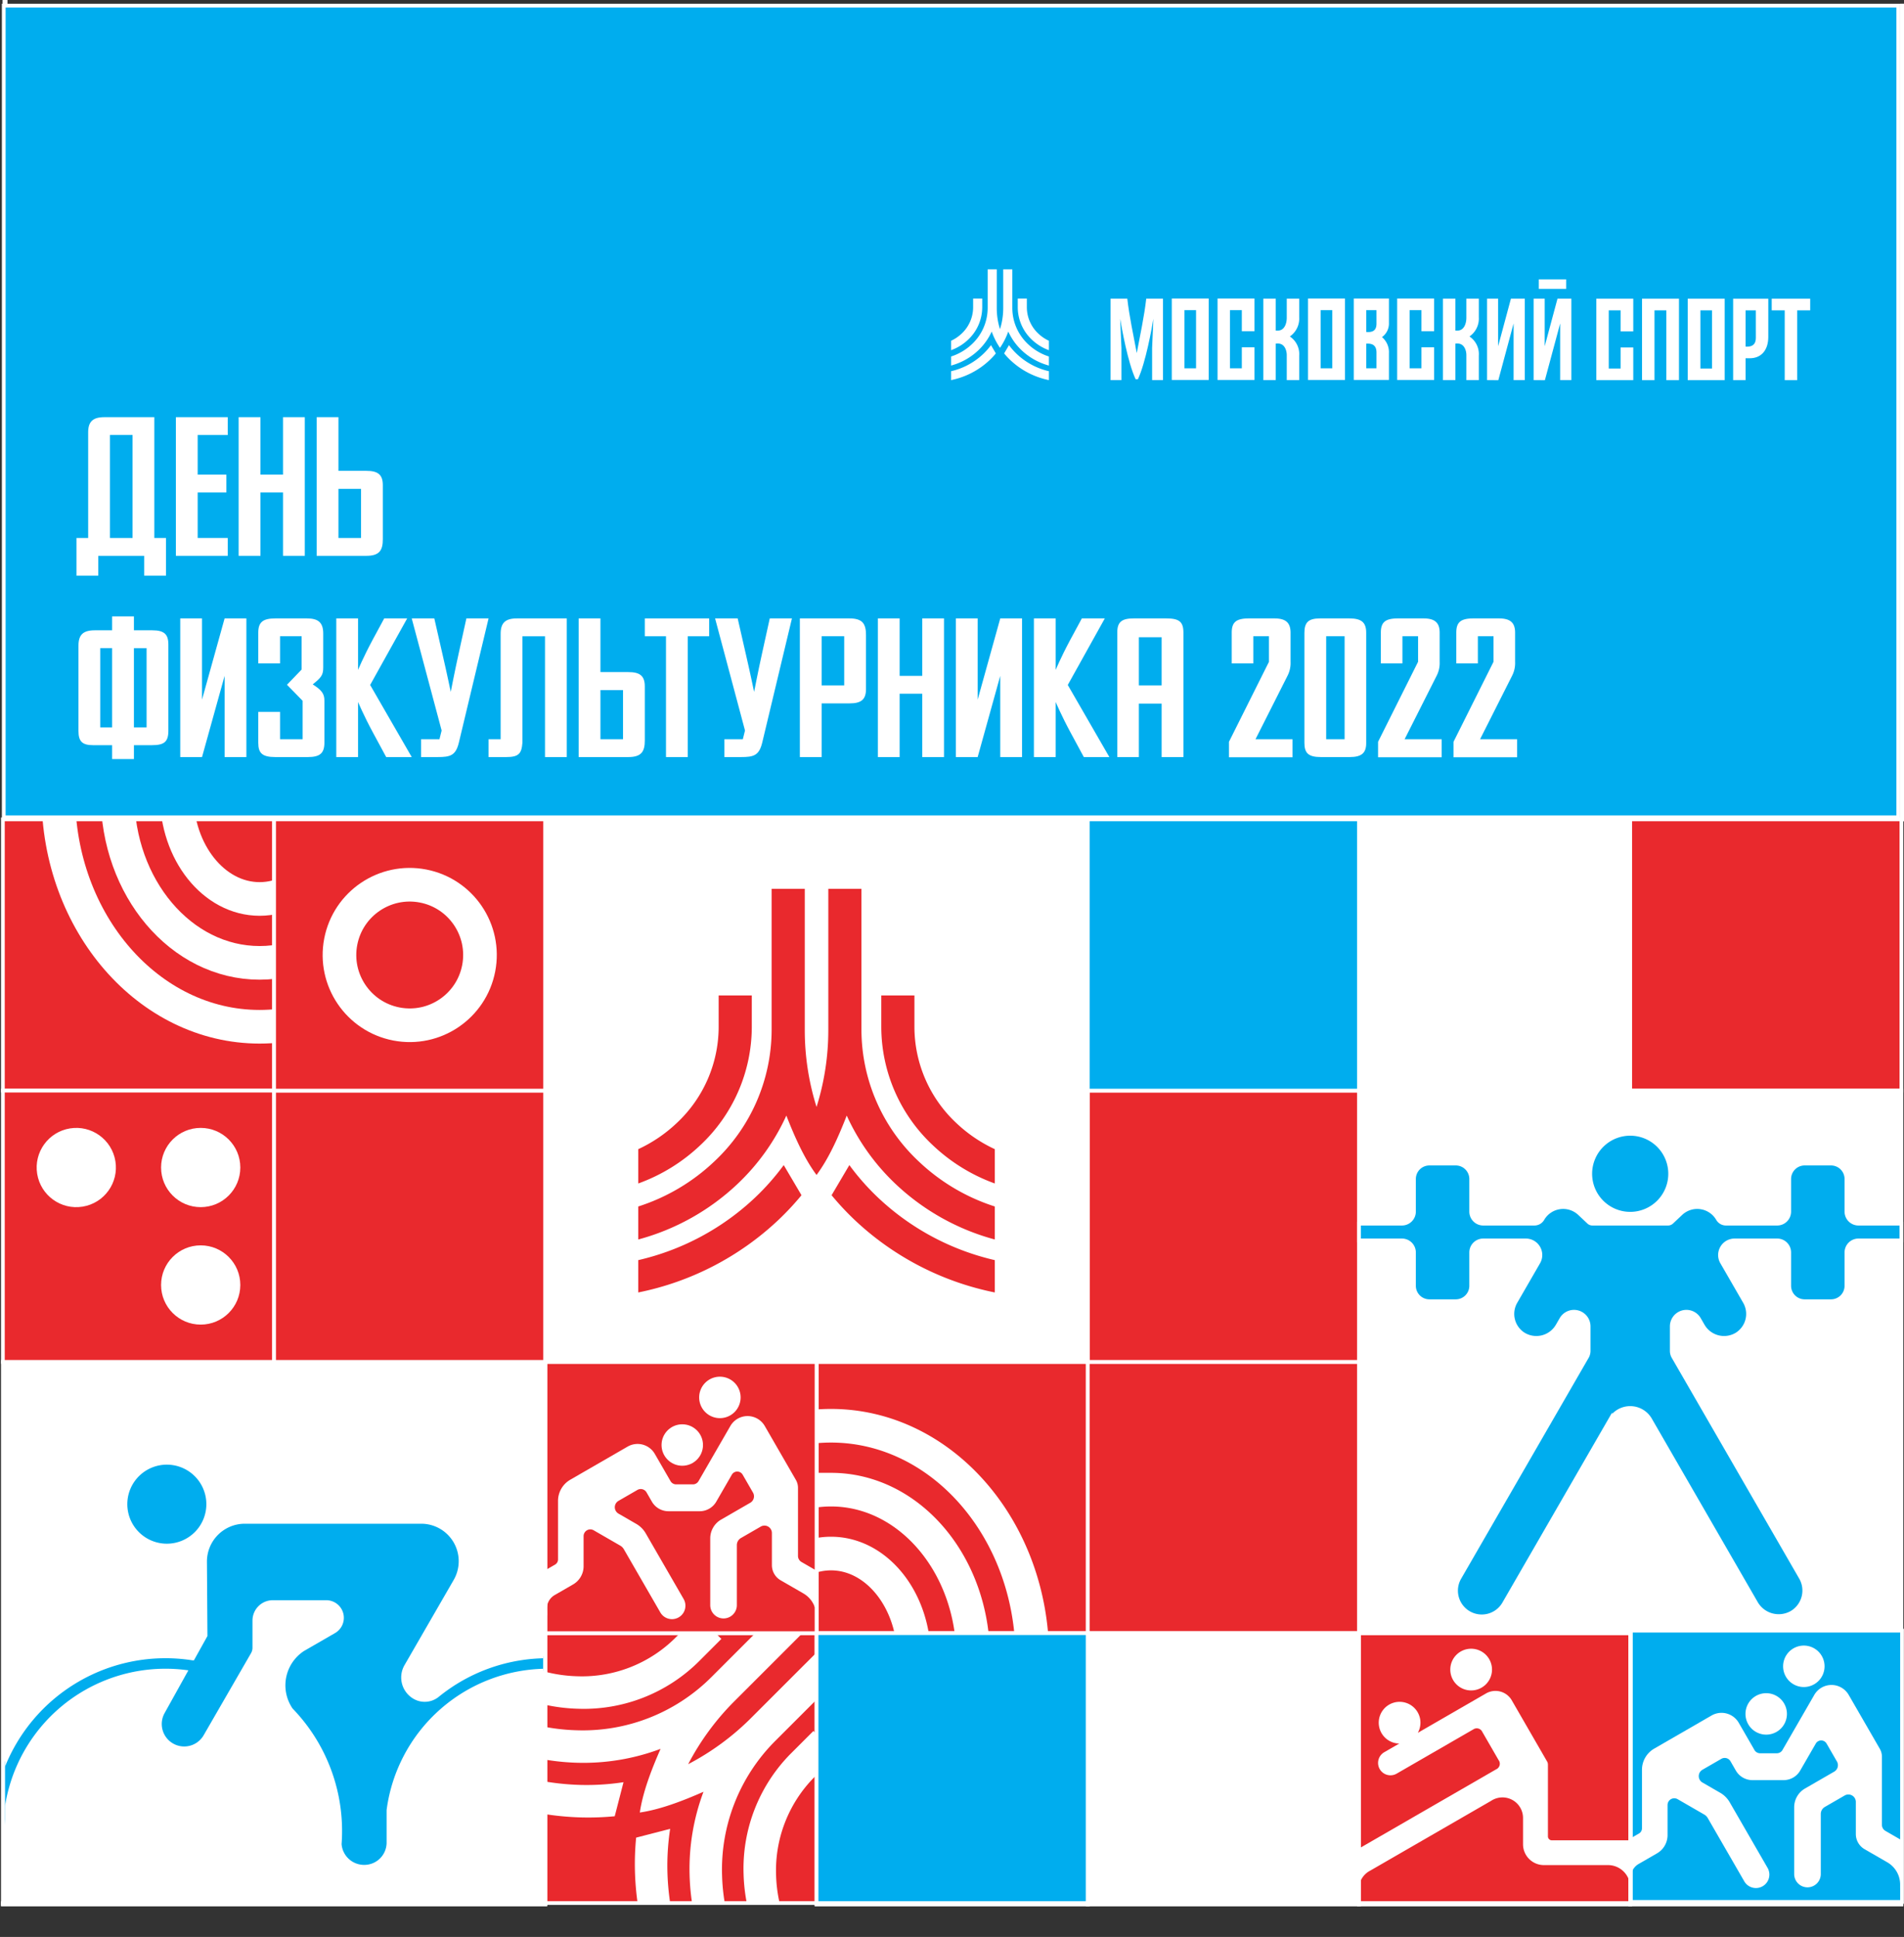 <svg id="Слой_1" data-name="Слой 1" xmlns="http://www.w3.org/2000/svg" xmlns:xlink="http://www.w3.org/1999/xlink" viewBox="0 0 509.5 518.251">
  <rect x="0" y="0" width="509.5" height="518.251" fill="#333333" stroke="none"/>
  <defs>
    <style>
      .cls-1, .cls-6 {
        fill: none;
      }

      .cls-11, .cls-2 {
        fill: #e9292d;
      }

      .cls-10, .cls-12, .cls-2, .cls-6, .cls-8, .cls-9 {
        stroke: #fff;
        stroke-miterlimit: 10;
      }

      .cls-3, .cls-9 {
        fill: #fff;
      }

      .cls-4 {
        clip-path: url(#clip-path);
      }

      .cls-5 {
        clip-path: url(#clip-path-2);
      }

      .cls-6 {
        stroke-width: 9px;
      }

      .cls-7 {
        clip-path: url(#clip-path-3);
      }

      .cls-10, .cls-12, .cls-8 {
        fill: #00adee;
      }

      .cls-8 {
        stroke-width: 1.001px;
      }

      .cls-10 {
        stroke-width: 1.001px;
      }

      .cls-13 {
        clip-path: url(#clip-path-4);
      }

      .cls-14 {
        clip-path: url(#clip-path-5);
      }
    </style>
    <clipPath id="clip-path" transform="translate(-172 246.674)">
      <rect class="cls-1" x="317.925" y="190.289" width="72.577" height="72.577"/>
    </clipPath>
    <clipPath id="clip-path-2" transform="translate(-172 246.674)">
      <rect class="cls-1" x="172.771" y="-27.442" width="72.577" height="72.577"/>
    </clipPath>
    <clipPath id="clip-path-3" transform="translate(-172 246.674)">
      <rect class="cls-1" x="390.502" y="117.712" width="72.577" height="72.577" transform="translate(853.581 308) rotate(180)"/>
    </clipPath>
    <clipPath id="clip-path-4" transform="translate(-172 246.674)">
      <rect class="cls-1" x="607.939" y="189.656" width="72.571" height="72.577"/>
    </clipPath>
    <clipPath id="clip-path-5" transform="translate(-172 246.674)">
      <path class="cls-1" d="M184.422,118.289h121.852a11.074,11.074,0,0,1,11.074,11.074v121.852a11.074,11.074,0,0,1-11.074,11.074H184.422a11.074,11.074,0,0,1-11.074-11.074V129.362A11.074,11.074,0,0,1,184.422,118.289Z"/>
    </clipPath>
  </defs>
  <g>
    <rect class="cls-2" x="363.656" y="509.484" width="72.577" height="0.056"/>
    <rect class="cls-2" x="363.656" y="509.174" width="72.577" height="0.31"/>
    <rect class="cls-2" x="363.656" y="436.962" width="72.577" height="72.211"/>
    <g>
      <path class="cls-3" d="M587.273,245.724a1.056,1.056,0,0,1-1.056-1.056V225.433h-.001a1.593,1.593,0,0,0-.213-.786l-9.458-16.381a5.042,5.042,0,0,0-6.888-1.846l-.167.097-5.037,2.908-13.051,7.535a5.581,5.581,0,1,0-4.969,2.869l-4.036,2.33a3.313,3.313,0,0,0,3.313,5.738l20.595-11.89a1.266,1.266,0,0,1,.113-.065,1.629,1.629,0,0,1,2.103.531l.001.001a1.798,1.798,0,0,1,.117.202l.001.003,4.368,7.565a1.632,1.632,0,0,1,.333.987,1.623,1.623,0,0,1-.682,1.325,1.593,1.593,0,0,1-.272.157l-36.73,21.206v10.739c0,.013,0,.027.001.04a5.493,5.493,0,0,1,2.521-4.585c.157-.102.32-.195.488-.282l32.369-18.688a5.501,5.501,0,0,1,8.519,4.599v7.027a5.581,5.581,0,0,0,5.581,5.581h17.154a5.944,5.944,0,0,1,5.944,5.944V245.724H587.273Z" transform="translate(-172 246.674)"/>
      <path class="cls-3" d="M565.671,194.458a5.581,5.581,0,1,0,5.581,5.581A5.582,5.582,0,0,0,565.671,194.458Z" transform="translate(-172 246.674)"/>
    </g>
  </g>
  <g>
    <rect class="cls-2" x="145.925" y="436.962" width="72.577" height="72.211"/>
    <g class="cls-4">
      <g>
        <path class="cls-3" d="M351.329,242.653l-9.107,2.35a74.199,74.199,0,0,0-.316,8.972,75.395,75.395,0,0,0,.715,8.525h8.718a66.716,66.716,0,0,1-.739-8.306A65.212,65.212,0,0,1,351.329,242.653Z" transform="translate(-172 246.674)"/>
        <path class="cls-3" d="M379.264,219.32l26.908-26.909-6.302-6.302L372.96,213.016a68.871,68.871,0,0,1-16.812,12.337,68.872,68.872,0,0,1,12.337-16.812l26.907-26.909-6.303-6.303L362.181,202.237a48.643,48.643,0,0,1-35.882,14.039,53.318,53.318,0,0,1-22.987-5.899l-6.276,6.276a62.407,62.407,0,0,0,29.481,8.316,58.812,58.812,0,0,0,22.249-3.718c-2.582,5.871-4.768,11.688-5.548,17.002l-.006.035.035-.006c5.314-.781,11.131-2.967,17.002-5.548a58.813,58.813,0,0,0-3.718,22.249,61.308,61.308,0,0,0,.662,7.516h8.753a52.351,52.351,0,0,1-.722-7.298A48.641,48.641,0,0,1,379.264,219.32Z" transform="translate(-172 246.674)"/>
        <path class="cls-3" d="M389.902,228.834l6.063-6.063-6.303-6.303-6.063,6.063a43.695,43.695,0,0,0-12.62,32.232,47.134,47.134,0,0,0,.858,7.737h8.784a38.445,38.445,0,0,1-.948-7.518A35.447,35.447,0,0,1,389.902,228.834Z" transform="translate(-172 246.674)"/>
        <path class="cls-3" d="M352.667,191.598a35.445,35.445,0,0,1-26.148,10.229,38.693,38.693,0,0,1-12.307-2.351l-6.526,6.526a47.796,47.796,0,0,0,19.052,4.519,43.695,43.695,0,0,0,32.232-12.62l6.063-6.063-6.303-6.303Z" transform="translate(-172 246.674)"/>
        <path class="cls-3" d="M327.307,230.902a67.941,67.941,0,0,1-34.196-10.323l-6.147,6.147a77.038,77.038,0,0,0,40.562,12.87,74.202,74.202,0,0,0,8.972-.316l2.35-9.108A65.223,65.223,0,0,1,327.307,230.902Z" transform="translate(-172 246.674)"/>
      </g>
    </g>
  </g>
  <g>
    <rect class="cls-2" x="0.771" y="219.232" width="72.577" height="72.577"/>
    <g class="cls-5">
      <g>
        <path class="cls-6" d="M203.442-108.731v74.772c0,24.802,17.028,44.907,38.032,44.907,21.005,0,38.032-20.106,38.032-44.907v-74.772" transform="translate(-172 246.674)"/>
        <path class="cls-6" d="M263.675-33.958c0,15.335-9.959,27.81-22.201,27.81S219.273-18.624,219.273-33.958V-108.731h-31.663v74.773c0,34.189,24.163,62.004,53.864,62.004s53.863-27.815,53.863-62.004V-108.731H263.675Z" transform="translate(-172 246.674)"/>
      </g>
    </g>
  </g>
  <g>
    <rect class="cls-2" x="218.502" y="364.386" width="72.577" height="72.577"/>
    <g class="cls-7">
      <g>
        <path class="cls-6" d="M432.409,271.577v-74.772c0-24.802-17.028-44.907-38.032-44.907a32.633,32.633,0,0,0-4.209.272" transform="translate(-172 246.674)"/>
        <path class="cls-6" d="M389.908,169.56a17.915,17.915,0,0,1,4.469-.566c12.242,0,22.201,12.475,22.201,27.81V262.5H448.24V196.804c0-34.189-24.163-62.005-53.864-62.005q-1.973,0-3.911.162" transform="translate(-172 246.674)"/>
      </g>
    </g>
  </g>
  <g>
    <rect class="cls-2" x="218.502" y="364.386" width="0.004" height="72.577"/>
    <rect class="cls-2" x="145.929" y="364.386" width="72.573" height="72.577"/>
    <g>
      <circle class="cls-3" cx="182.57" cy="386.631" r="5.545"/>
      <path class="cls-3" d="M364.64,121.674a5.545,5.545,0,1,0,5.545,5.545A5.545,5.545,0,0,0,364.64,121.674Z" transform="translate(-172 246.674)"/>
      <path class="cls-3" d="M318.345,183.777a4.178,4.178,0,0,1,2.089-3.678l4.918-2.84a5.632,5.632,0,0,0,2.816-4.877V164.329a1.799,1.799,0,0,1,2.698-1.558l7.118,4.109a2.578,2.578,0,0,1,.944.944l9.771,16.924a3.599,3.599,0,0,0,6.234-3.599l-10.137-17.558a6.914,6.914,0,0,0-2.531-2.531l-4.761-2.749a1.971,1.971,0,0,1,0-3.414l5.062-2.923a1.789,1.789,0,0,1,2.444.655l1.433,2.483a5.121,5.121,0,0,0,4.435,2.56h8.356a5.121,5.121,0,0,0,4.435-2.56l4.171-7.224a1.667,1.667,0,0,1,2.887,0l2.77,4.798a1.989,1.989,0,0,1-.728,2.718l-7.81,4.509a5.803,5.803,0,0,0-2.902,5.026l0,17.859a3.56,3.56,0,0,0,7.12 0V166.73a2.176,2.176,0,0,1,1.089-1.885l5.305-3.063a1.99,1.99,0,0,1,2.985,1.723v8.591a4.681,4.681,0,0,0,2.34,4.054l6.079,3.51a6.887,6.887,0,0,1,3.444,5.965v.924l.084.007v-12.978l-.084-.049-3.946-2.278a1.87,1.87,0,0,1-.935-1.619v-18.225a4.248,4.248,0,0,0-.569-2.125l-8.321-14.413a5.317,5.317,0,0,0-9.21,0l-8.513,14.746a1.738,1.738,0,0,1-1.505.869h-4.486a1.738,1.738,0,0,1-1.505-.869l-4.204-7.281a5.33,5.33,0,0,0-7.28-1.951l-15.346,8.86a6.549,6.549,0,0,0-3.274,5.672v15.656a1.593,1.593,0,0,1-.796,1.379l-2.601,1.502V185.533l.445-.031Z" transform="translate(-172 246.674)"/>
    </g>
  </g>
  <rect class="cls-8" x="508.985" y="1.5" width="0.015" height="217.731"/>
  <rect class="cls-8" x="508.97" y="1.5" width="0.015" height="217.731"/>
  <rect class="cls-8" x="1.188" y="0.5" width="0.312" height="217.731"/>
  <rect class="cls-8" x="1" y="1.5" width="506.97" height="217.174"/>
  <g>
    <g>
      <polygon class="cls-3" points="329.139 79.872 325.808 79.872 325.808 101.661 329.139 101.661 332.304 101.661 335.695 101.661 335.695 92.916 332.304 92.916 332.304 98.548 329.139 98.548 329.139 82.985 332.304 82.985 332.304 88.617 335.695 88.617 335.695 79.872 332.304 79.872 329.139 79.872"/>
      <path class="cls-3" d="M476.194-152.205c-.872-4.66-2.008-9.861-2.532-14.558H469.184v21.789h2.907v-8.62l-.342-7.788c.417,2.506,2.054,11.74,4.135,16.164v.014h.621v-.014c2.08-4.424,3.718-13.659,4.135-16.164l-.342,7.788v8.62h2.907V-166.763h-4.478C478.202-162.066,477.065-156.864,476.194-152.205Z" transform="translate(-172 246.674)"/>
      <rect class="cls-3" x="411.774" y="74.747" width="7.328" height="2.553"/>
      <path class="cls-3" d="M488.894-166.802h-3.331v21.789h9.887v-21.789H488.894Zm3.164,18.676h-3.104v-15.563h3.104Z" transform="translate(-172 246.674)"/>
      <path class="cls-3" d="M516.327-161.639c0,1.458-.583,3.421-2.389,3.417l-.553-.001V-166.763h-3.331v21.789h3.331v-9.778l.58-.005c1.693-.014,2.362,1.696,2.362,3.107v6.677h3.331v-6.536a5.666,5.666,0,0,0-2.499-5.135,5.814,5.814,0,0,0,2.499-5.135V-166.763h-3.331Z" transform="translate(-172 246.674)"/>
      <polygon class="cls-3" points="413.355 92.642 413.355 79.911 410.387 79.911 410.387 101.699 413.403 101.727 417.492 86.54 417.492 101.699 420.49 101.699 420.49 79.911 416.776 79.911 413.355 92.642"/>
      <path class="cls-3" d="M564.391-161.639c0,1.458-.583,3.421-2.389,3.417l-.553-.001V-166.763h-3.331v21.789h3.331v-9.778l.58-.005c1.693-.014,2.362,1.696,2.362,3.107v6.677h3.331v-6.536a5.666,5.666,0,0,0-2.499-5.135,5.813,5.813,0,0,0,2.499-5.135V-166.763h-3.331Z" transform="translate(-172 246.674)"/>
      <polygon class="cls-3" points="400.893 92.642 400.893 79.911 397.925 79.911 397.925 101.699 400.942 101.727 405.03 86.54 405.03 101.699 408.028 101.699 408.028 79.911 404.315 79.911 400.893 92.642"/>
      <polygon class="cls-3" points="377.203 79.872 373.872 79.872 373.872 101.661 377.203 101.661 380.367 101.661 383.759 101.661 383.759 92.916 380.367 92.916 380.367 98.548 377.203 98.548 377.203 82.985 380.367 82.985 380.367 88.617 383.759 88.617 383.759 79.872 380.367 79.872 377.203 79.872"/>
      <path class="cls-3" d="M525.348-166.802h-3.331v21.789h9.887v-21.789h-6.556Zm3.164,18.676h-3.104v-15.563h3.104Z" transform="translate(-172 246.674)"/>
      <path class="cls-3" d="M537.594-166.802h-3.331v21.789h3.331v-.008c2.025 0,4.051.008,6.075.008v-7.131a5.283,5.283,0,0,0-1.857-4.334,4.453,4.453,0,0,0,1.857-3.814v-6.51c-2.024,0-4.05.007-6.075.008Zm2.742,18.676h-2.742v-6.601c1.242-.069,2.744.142,2.744,2.365C540.338-150.948,540.336-149.539,540.336-148.126Zm0-15.563v1.633h.002v1.982c0,2.222-1.502,2.296-2.744,2.228v-5.843Z" transform="translate(-172 246.674)"/>
      <polygon class="cls-3" points="439.399 101.714 442.73 101.714 442.73 83.037 445.895 83.037 445.895 101.714 449.286 101.714 449.286 79.925 439.399 79.925 439.399 101.714"/>
      <path class="cls-3" d="M635.778-144.96h3.331v-5.857h1.109c3.232,0,4.966-2.343,4.966-5.696v-10.236c-3.135,0-6.272.017-9.406,0Zm3.331-18.676h2.742v5.359h.002v1.982c0,2.222-1.502,2.433-2.744,2.365Z" transform="translate(-172 246.674)"/>
      <polygon class="cls-3" points="430.497 79.925 427.166 79.925 427.166 101.714 430.497 101.714 433.661 101.714 437.053 101.714 437.053 92.969 433.661 92.969 433.661 98.601 430.497 98.601 430.497 83.037 433.661 83.037 433.661 88.67 437.053 88.67 437.053 79.925 433.661 79.925 430.497 79.925"/>
      <path class="cls-3" d="M626.958-166.749h-3.331v21.789h9.887v-21.789h-6.556Zm3.164,18.676h-3.104v-15.563h3.104Z" transform="translate(-172 246.674)"/>
      <polygon class="cls-3" points="474.1 83.037 477.583 83.037 477.583 101.714 480.914 101.714 480.914 83.037 484.396 83.037 484.396 79.925 474.1 79.925 474.1 83.037"/>
    </g>
    <g>
      <path class="cls-3" d="M442.001-154.325l-1.304,2.212a20.248,20.248,0,0,0,1.671,1.793,21.034,21.034,0,0,0,10.315,5.346v-2.373a18.547,18.547,0,0,1-8.594-4.609A17.802,17.802,0,0,1,442.001-154.325Z" transform="translate(-172 246.674)"/>
      <path class="cls-3" d="M442.89-164.223v-10.389h-2.433l-0,10.389a18.806,18.806,0,0,1-.864,5.627,18.799,18.799,0,0,1-.864-5.627l-0-10.389H436.294v10.389a13.28,13.28,0,0,1-4.217,9.637,14.557,14.557,0,0,1-5.576,3.299v2.423a17.04,17.04,0,0,0,7.297-4.086,16.056,16.056,0,0,0,3.577-5.013,18.959,18.959,0,0,0,2.211,4.353l.006.008.006-.008a18.959,18.959,0,0,0,2.211-4.353,16.054,16.054,0,0,0,3.577,5.013,17.039,17.039,0,0,0,7.297,4.086v-2.423a14.556,14.556,0,0,1-5.576-3.299A13.279,13.279,0,0,1,442.89-164.223Z" transform="translate(-172 246.674)"/>
      <path class="cls-3" d="M446.78-164.44v-2.341h-2.433v2.341a11.929,11.929,0,0,0,3.786,8.659,13.049,13.049,0,0,0,4.55,2.806v-2.52a10.568,10.568,0,0,1-2.83-1.922A9.677,9.677,0,0,1,446.78-164.44Z" transform="translate(-172 246.674)"/>
      <path class="cls-3" d="M432.404-164.44a9.677,9.677,0,0,1-3.073,7.023,10.564,10.564,0,0,1-2.83,1.922v2.52a13.047,13.047,0,0,0,4.55-2.806,11.929,11.929,0,0,0,3.786-8.659v-2.341h-2.434Z" transform="translate(-172 246.674)"/>
      <path class="cls-3" d="M435.095-151.956a18.547,18.547,0,0,1-8.595,4.609v2.373a21.033,21.033,0,0,0,10.315-5.346,20.239,20.239,0,0,0,1.671-1.793l-1.304-2.212A17.811,17.811,0,0,1,435.095-151.956Z" transform="translate(-172 246.674)"/>
    </g>
  </g>
  <g>
    <path class="cls-3" d="M192.466-102.729h3.126v-28.246c0-2.809,1.166-4.081,4.346-4.081h13.354v32.326h3.127v10.069h-5.83V-97.959H198.295v5.299h-5.829Zm8.956,0h6.042v-27.557h-6.042Z" transform="translate(-172 246.674)"/>
    <path class="cls-3" d="M219.066-97.959v-37.096h13.884v4.77h-8.055v10.599h7.684v4.77h-7.684v12.188h8.055V-97.959Z" transform="translate(-172 246.674)"/>
    <path class="cls-3" d="M247.734-97.959v-16.958h-6.042v16.958h-5.829v-37.096h5.829v15.368h6.042v-15.368h5.829V-97.959Z" transform="translate(-172 246.674)"/>
    <path class="cls-3" d="M274.441-102.411c0,2.915-.848,4.452-4.398,4.452H256.741v-37.096h5.829v14.361h7.472c3.021,0,4.398.954,4.398,3.815Zm-5.829-13.46h-6.042v13.143h6.042Z" transform="translate(-172 246.674)"/>
    <path class="cls-3" d="M202.005-43.584v-3.709h-5.087c-2.915,0-3.921-1.007-3.921-3.815V-73.897c0-2.861,1.166-4.133,4.346-4.133h4.663v-3.709h5.83v3.709h4.928c3.18,0,4.292,1.06,4.292,3.815V-51.163c0,2.968-1.113,3.869-4.398,3.869h-4.822v3.709Zm-3.18-8.479h3.18V-73.261H198.825Zm12.401-21.197h-3.392v21.197h3.392Z" transform="translate(-172 246.674)"/>
    <path class="cls-3" d="M232.103-44.114V-65.842l-6.042,21.728h-5.829V-81.21h5.829v21.728L232.103-81.21h5.829v37.096Z" transform="translate(-172 246.674)"/>
    <path class="cls-3" d="M254.412-44.114H245.668c-3.498,0-4.558-1.06-4.558-3.815v-8.267h5.829v7.313H252.981V-59.165L248.794-63.457l3.921-4.081v-8.903h-5.776v7.26h-5.829v-8.214c0-2.755,1.166-3.815,4.558-3.815h8.479c2.967,0,4.345,1.06,4.345,4.027v9.115c0,1.961-.477,2.649-2.809,4.504,2.385,1.537,3.126,2.491,3.126,4.346v11.234C258.81-45.174,257.645-44.114,254.412-44.114Z" transform="translate(-172 246.674)"/>
    <path class="cls-3" d="M275.342-44.114l-3.551-6.571c-2.438-4.504-3.975-8.161-3.975-8.161v14.732h-5.829V-81.21h5.829v13.778s1.325-3.232,3.816-7.896L274.812-81.21h6.147L271.05-63.404l11.128,19.29Z" transform="translate(-172 246.674)"/>
    <path class="cls-3" d="M294.79-47.983c-.848,3.498-2.332,3.869-5.67,3.869h-4.452v-4.77h4.929l.583-2.332L282.177-81.21h6.042l2.226,9.751c1.06,4.558,2.173,9.91,2.173,9.91s1.06-5.511,2.12-10.281L296.803-81.21h5.935Z" transform="translate(-172 246.674)"/>
    <path class="cls-3" d="M302.737-48.884h3.233V-77.076c0-2.862,1.166-4.134,4.345-4.134h13.354v37.096h-5.829V-76.44h-6.042v28.458c-.212,2.968-1.007,3.869-4.345,3.869h-4.717Z" transform="translate(-172 246.674)"/>
    <path class="cls-3" d="M344.547-48.566c0,2.915-.848,4.452-4.398,4.452H326.847V-81.21h5.829v14.361h7.472c3.021,0,4.398.954,4.398,3.815Zm-5.829-13.46h-6.042v13.143h6.042Z" transform="translate(-172 246.674)"/>
    <path class="cls-3" d="M356.046-76.44v32.326h-5.83V-76.44h-5.67V-81.21H361.769v4.77Z" transform="translate(-172 246.674)"/>
    <path class="cls-3" d="M375.969-47.983c-.848,3.498-2.332,3.869-5.67,3.869h-4.452v-4.77h4.929l.583-2.332L363.356-81.21h6.042l2.226,9.751c1.06,4.558,2.173,9.91,2.173,9.91s1.06-5.511,2.12-10.281L377.983-81.21H383.918Z" transform="translate(-172 246.674)"/>
    <path class="cls-3" d="M399.337-58.476h-7.472v14.361h-5.829V-81.21H399.337c3.551,0,4.398,1.537,4.398,4.452V-62.291C403.736-59.43,402.358-58.476,399.337-58.476Zm-1.431-17.965h-6.042v13.143h6.042Z" transform="translate(-172 246.674)"/>
    <path class="cls-3" d="M418.784-44.114v-16.958h-6.042v16.958h-5.829V-81.21h5.829V-65.842h6.042V-81.21h5.829v37.096Z" transform="translate(-172 246.674)"/>
    <path class="cls-3" d="M439.662-44.114V-65.842l-6.042,21.728H427.791V-81.21h5.829v21.728L439.662-81.21h5.829v37.096Z" transform="translate(-172 246.674)"/>
    <path class="cls-3" d="M462.024-44.114l-3.551-6.571c-2.438-4.504-3.975-8.161-3.975-8.161v14.732h-5.829V-81.21h5.829v13.778s1.325-3.232,3.816-7.896L461.494-81.21h6.147l-9.91,17.806,11.128,19.29Z" transform="translate(-172 246.674)"/>
    <path class="cls-3" d="M482.848-44.114v-14.308h-6.094v14.308h-5.776V-77.5c0-2.861,1.325-3.709,4.398-3.709h8.744c3.444,0,4.557.901,4.557,3.815v33.28Zm0-32.061h-6.094v12.877h6.094Z" transform="translate(-172 246.674)"/>
    <path class="cls-3" d="M500.863-44.061v-4.134l10.705-21.41v-6.836h-4.187v7.26H501.605v-8.214c0-2.755,1.113-3.815,4.611-3.815h6.783c2.967,0,4.345,1.06,4.345,3.815v7.79a7.452,7.452,0,0,1-.848,3.816S509.819-52.54,507.964-48.884H517.874V-44.061Z" transform="translate(-172 246.674)"/>
    <path class="cls-3" d="M533.188-44.114h-7.737c-3.338,0-4.398-1.06-4.398-3.815V-77.341c0-2.809,1.06-3.869,4.187-3.869H533.082c3.232,0,4.504,1.06,4.504,3.815v29.571C537.586-45.174,536.314-44.114,533.188-44.114Zm-1.378-32.326h-4.929v27.557h4.929Z" transform="translate(-172 246.674)"/>
    <path class="cls-3" d="M540.764-44.061v-4.134l10.705-21.41v-6.836h-4.187v7.26h-5.776v-8.214c0-2.755,1.113-3.815,4.611-3.815h6.783c2.967,0,4.345,1.06,4.345,3.815v7.79a7.452,7.452,0,0,1-.848,3.816S549.72-52.54,547.865-48.884h9.91V-44.061Z" transform="translate(-172 246.674)"/>
    <path class="cls-3" d="M560.953-44.061v-4.134l10.705-21.41v-6.836H567.471v7.26h-5.776v-8.214c0-2.755,1.113-3.815,4.611-3.815h6.783c2.967,0,4.345,1.06,4.345,3.815v7.79a7.453,7.453,0,0,1-.848,3.816S569.909-52.54,568.054-48.884h9.91V-44.061Z" transform="translate(-172 246.674)"/>
  </g>
  <rect class="cls-9" x="0.771" y="509.484" width="145.154" height="0.056"/>
  <rect class="cls-9" x="0.771" y="509.174" width="145.154" height="0.31"/>
  <rect class="cls-9" x="0.771" y="364.385" width="145.154" height="144.789"/>
  <rect class="cls-2" x="291.079" y="364.385" width="72.577" height="72.577"/>
  <rect class="cls-2" x="0.771" y="291.808" width="72.577" height="72.577"/>
  <rect class="cls-2" x="73.348" y="291.808" width="72.577" height="72.577"/>
  <rect class="cls-2" x="291.079" y="291.808" width="72.577" height="72.577"/>
  <rect class="cls-2" x="73.348" y="219.231" width="72.577" height="72.577"/>
  <polygon class="cls-9" points="145.925 219.231 145.925 291.808 145.925 364.385 218.502 364.385 291.079 364.385 291.079 291.808 291.079 219.231 218.502 219.231 145.925 219.231"/>
  <rect class="cls-10" x="291.079" y="219.231" width="72.577" height="72.577"/>
  <rect class="cls-9" x="363.656" y="219.231" width="72.577" height="72.577"/>
  <rect class="cls-10" x="218.502" y="509.484" width="72.577" height="0.056"/>
  <rect class="cls-10" x="218.502" y="509.174" width="72.577" height="0.31"/>
  <rect class="cls-10" x="218.502" y="436.962" width="72.577" height="72.211"/>
  <rect class="cls-9" x="291.079" y="509.484" width="72.577" height="0.056"/>
  <rect class="cls-9" x="291.079" y="509.174" width="72.577" height="0.31"/>
  <rect class="cls-9" x="291.079" y="436.962" width="72.577" height="72.211"/>
  <rect class="cls-2" x="436.233" y="219.231" width="72.577" height="72.577"/>
  <rect class="cls-2" x="436.233" y="509.484" width="72.577" height="0.056"/>
  <rect class="cls-2" x="436.233" y="509.174" width="72.577" height="0.31"/>
  <g>
    <path class="cls-11" d="M399.282,65.059l-4.754,8.06a73.807,73.807,0,0,0,6.089,6.534A76.644,76.644,0,0,0,438.206,99.134V90.486a67.588,67.588,0,0,1-31.318-16.794A64.897,64.897,0,0,1,399.282,65.059Z" transform="translate(-172 246.674)"/>
    <path class="cls-11" d="M402.519,28.993l-.001-37.859h-8.867l-.001,37.859a68.516,68.516,0,0,1-3.148,20.506,68.516,68.516,0,0,1-3.148-20.506l-.001-37.859h-8.868v37.859A48.392,48.392,0,0,1,363.119,64.112,53.044,53.044,0,0,1,342.798,76.133v8.83a62.089,62.089,0,0,0,26.59-14.889,58.512,58.512,0,0,0,13.036-18.267c2.314,5.946,4.868,11.576,8.057,15.864l.021.029.021-.029c3.189-4.287,5.743-9.917,8.057-15.864a58.508,58.508,0,0,0,13.036,18.267,62.086,62.086,0,0,0,26.59,14.889v-8.83A53.045,53.045,0,0,1,417.886,64.112,48.392,48.392,0,0,1,402.519,28.993Z" transform="translate(-172 246.674)"/>
    <path class="cls-11" d="M416.696,28.202V19.672h-8.868V28.202A43.471,43.471,0,0,0,421.625,59.754a47.551,47.551,0,0,0,16.581,10.224V60.796a38.492,38.492,0,0,1-10.312-7.003A35.264,35.264,0,0,1,416.696,28.202Z" transform="translate(-172 246.674)"/>
    <path class="cls-11" d="M364.308,28.202A35.264,35.264,0,0,1,353.11,53.792a38.489,38.489,0,0,1-10.311,7.003v9.182A47.551,47.551,0,0,0,359.379,59.754,43.471,43.471,0,0,0,373.176,28.202V19.672h-8.868Z" transform="translate(-172 246.674)"/>
    <path class="cls-11" d="M374.116,73.692a67.587,67.587,0,0,1-31.318,16.794v8.649A76.647,76.647,0,0,0,380.386,79.653a73.84,73.84,0,0,0,6.089-6.534l-4.754-8.06A64.897,64.897,0,0,1,374.116,73.692Z" transform="translate(-172 246.674)"/>
  </g>
  <circle class="cls-6" cx="281.637" cy="8.846" r="18.798" transform="translate(47.691 530.402) rotate(-79.099)"/>
  <g>
    <circle class="cls-3" cx="192.415" cy="65.709" r="10.602" transform="translate(-180.041 278.344) rotate(-9.217)"/>
    <circle class="cls-3" cx="53.705" cy="312.383" r="10.602"/>
    <circle class="cls-3" cx="53.705" cy="343.811" r="10.602"/>
  </g>
  <g>
    <rect class="cls-9" x="363.656" y="291.808" width="145.154" height="145.154"/>
    <g>
      <path class="cls-12" d="M608.583,56.698a10.69,10.69,0,1,0,10.335,10.334A10.69,10.69,0,0,0,608.583,56.698Z" transform="translate(-172 246.674)"/>
      <path class="cls-12" d="M666.095,77.506V68.779a4.124,4.124,0,0,0-4.124-4.124h-7.061a4.124,4.124,0,0,0-4.124,4.124V77.506a3.217,3.217,0,0,1-3.217,3.217H633.844a2.506,2.506,0,0,1-2.163-1.26,6.375,6.375,0,0,0-9.88-1.44L619.348,80.33a1.446,1.446,0,0,1-.991.393H598.109a1.446,1.446,0,0,1-.991-.393l-2.453-2.307a6.375,6.375,0,0,0-9.88,1.44,2.506,2.506,0,0,1-2.163,1.26H568.898a3.217,3.217,0,0,1-3.217-3.217V68.779a4.124,4.124,0,0,0-4.124-4.124h-7.061a4.124,4.124,0,0,0-4.124,4.124V77.506a3.217,3.217,0,0,1-3.217,3.217H535.656V85.21h11.499a3.217,3.217,0,0,1,3.217,3.217v8.925a4.124,4.124,0,0,0,4.124,4.124h7.061a4.124,4.124,0,0,0,4.124-4.124v-8.925a3.217,3.217,0,0,1,3.217-3.217h11.399a3.906,3.906,0,0,1,3.383,5.859l-6.112,10.587a6.447,6.447,0,0,0,2.251,8.742,6.548,6.548,0,0,0,8.978-2.406l1.003-1.737a3.918,3.918,0,0,1,7.312,1.959v6.545a3.267,3.267,0,0,1-.438,1.633l-34.096,59.057a6.877,6.877,0,1,0,11.911,6.877l28.401-49.192a6.17,6.17,0,0,1,10.687,0l28.333,49.074a6.986,6.986,0,0,0,9.578,2.567,6.877,6.877,0,0,0,2.402-9.326l-34.097-59.057a3.267,3.267,0,0,1-.438-1.633V108.213a3.918,3.918,0,0,1,7.312-1.959l1.003,1.737a6.548,6.548,0,0,0,8.978,2.406,6.447,6.447,0,0,0,2.251-8.742L632.787,91.069a3.906,3.906,0,0,1,3.383-5.859h11.399a3.217,3.217,0,0,1,3.217,3.217v8.925A4.124,4.124,0,0,0,654.91,101.476h7.061a4.124,4.124,0,0,0,4.124-4.124V88.427a3.217,3.217,0,0,1,3.217-3.217h11.498V80.723H669.312A3.217,3.217,0,0,1,666.095,77.506Z" transform="translate(-172 246.674)"/>
    </g>
  </g>
  <rect class="cls-12" x="436.416" y="436.301" width="72.556" height="72.577"/>
  <g class="cls-13">
    <g>
      <path class="cls-3" d="M644.627,206.356a5.545,5.545,0,1,0,5.545,5.545A5.545,5.545,0,0,0,644.627,206.356Z" transform="translate(-172 246.674)"/>
      <path class="cls-3" d="M654.696,193.618a5.545,5.545,0,1,0,5.545,5.545A5.545,5.545,0,0,0,654.696,193.618Z" transform="translate(-172 246.674)"/>
      <path class="cls-3" d="M680.472,245.474l-3.945-2.278a1.87,1.87,0,0,1-.935-1.619V223.351a4.248,4.248,0,0,0-.569-2.125L666.702,206.814a5.317,5.317,0,0,0-9.209,0l-8.513,14.746a1.738,1.738,0,0,1-1.505.869h-4.486a1.738,1.738,0,0,1-1.505-.869l-4.203-7.281a5.329,5.329,0,0,0-7.28-1.951l-15.345,8.86a6.549,6.549,0,0,0-3.274,5.672v15.656a1.592,1.592,0,0,1-.796,1.379l-6.499,3.753-.169,8.194.174,1.912,4.338-.307-.024-1.724a4.178,4.178,0,0,1,2.089-3.677l4.918-2.84a5.632,5.632,0,0,0,2.816-4.878v-8.054a1.799,1.799,0,0,1,2.698-1.558l7.117,4.109a2.579,2.579,0,0,1,.944.944l9.77,16.924a3.599,3.599,0,1,0,6.234-3.599l-10.136-17.558a6.916,6.916,0,0,0-2.531-2.531l-4.761-2.749a1.971,1.971,0,0,1,0-3.414l5.062-2.923a1.789,1.789,0,0,1,2.444.655l1.433,2.483a5.12,5.12,0,0,0,4.434,2.56H649.29a5.12,5.12,0,0,0,4.434-2.56l4.171-7.224a1.667,1.667,0,0,1,2.887,0l2.77,4.797a1.99,1.99,0,0,1-.728,2.718l-7.81,4.509a5.803,5.803,0,0,0-2.901,5.026l0,17.859a3.559,3.559,0,0,0,7.119 0V238.675a2.177,2.177,0,0,1,1.089-1.885l5.305-3.063a1.99,1.99,0,0,1,2.985,1.723v8.591a4.681,4.681,0,0,0,2.34,4.054l6.079,3.51a6.888,6.888,0,0,1,3.443,5.965v.924l.028.002V245.49Z" transform="translate(-172 246.674)"/>
    </g>
  </g>
  <g>
    <path class="cls-3" d="M317.348,129.362a11.074,11.074,0,0,0-11.074-11.074H184.422a11.074,11.074,0,0,0-11.074,11.074V137.5h144Z" transform="translate(-172 246.674)"/>
    <path class="cls-3" d="M184.422,262.289H306.274a11.074,11.074,0,0,0,11.074-11.074V137.5h-144V251.215A11.074,11.074,0,0,0,184.422,262.289Z" transform="translate(-172 246.674)"/>
    <g class="cls-14">
      <g>
        <path class="cls-12" d="M217.007,144.715a11.074,11.074,0,1,0,10.706,10.706A11.074,11.074,0,0,0,217.007,144.715Z" transform="translate(-172 246.674)"/>
        <path class="cls-12" d="M289.073,206.955a5.457,5.457,0,0,1-6.167.472,6.094,6.094,0,0,1-2.23-8.324l13.162-22.797a10.528,10.528,0,0,0-9.117-15.791h-47.218A10.626,10.626,0,0,0,226.876,171.212l.133,19.722-3.413,6.138A46.792,46.792,0,0,0,172.5,226.798V262.299h.849V244.805q-.027-.77-.028-1.546a42.968,42.968,0,0,1,48.292-42.62l-6.006,10.802a6.508,6.508,0,0,0,2.433,8.798H218.04a6.507,6.507,0,0,0,8.889-2.382l12.679-21.961a3.409,3.409,0,0,0,.457-1.705v-7.272a4.939,4.939,0,0,1,4.939-4.939h14.299a4.21,4.21,0,0,1,2.105,7.855l-7.253,4.188a11.478,11.478,0,0,0-4.256,16.747,46.599,46.599,0,0,1,13.135,32.49q0,1.758-.129,3.483a6.546,6.546,0,0,0,6.555,6.055,6.475,6.475,0,0,0,6.494-6.357v-8.78A42.958,42.958,0,0,1,318.5,200.308V196.499A46.553,46.553,0,0,0,289.073,206.955Z" transform="translate(-172 246.674)"/>
      </g>
    </g>
  </g>
</svg>
